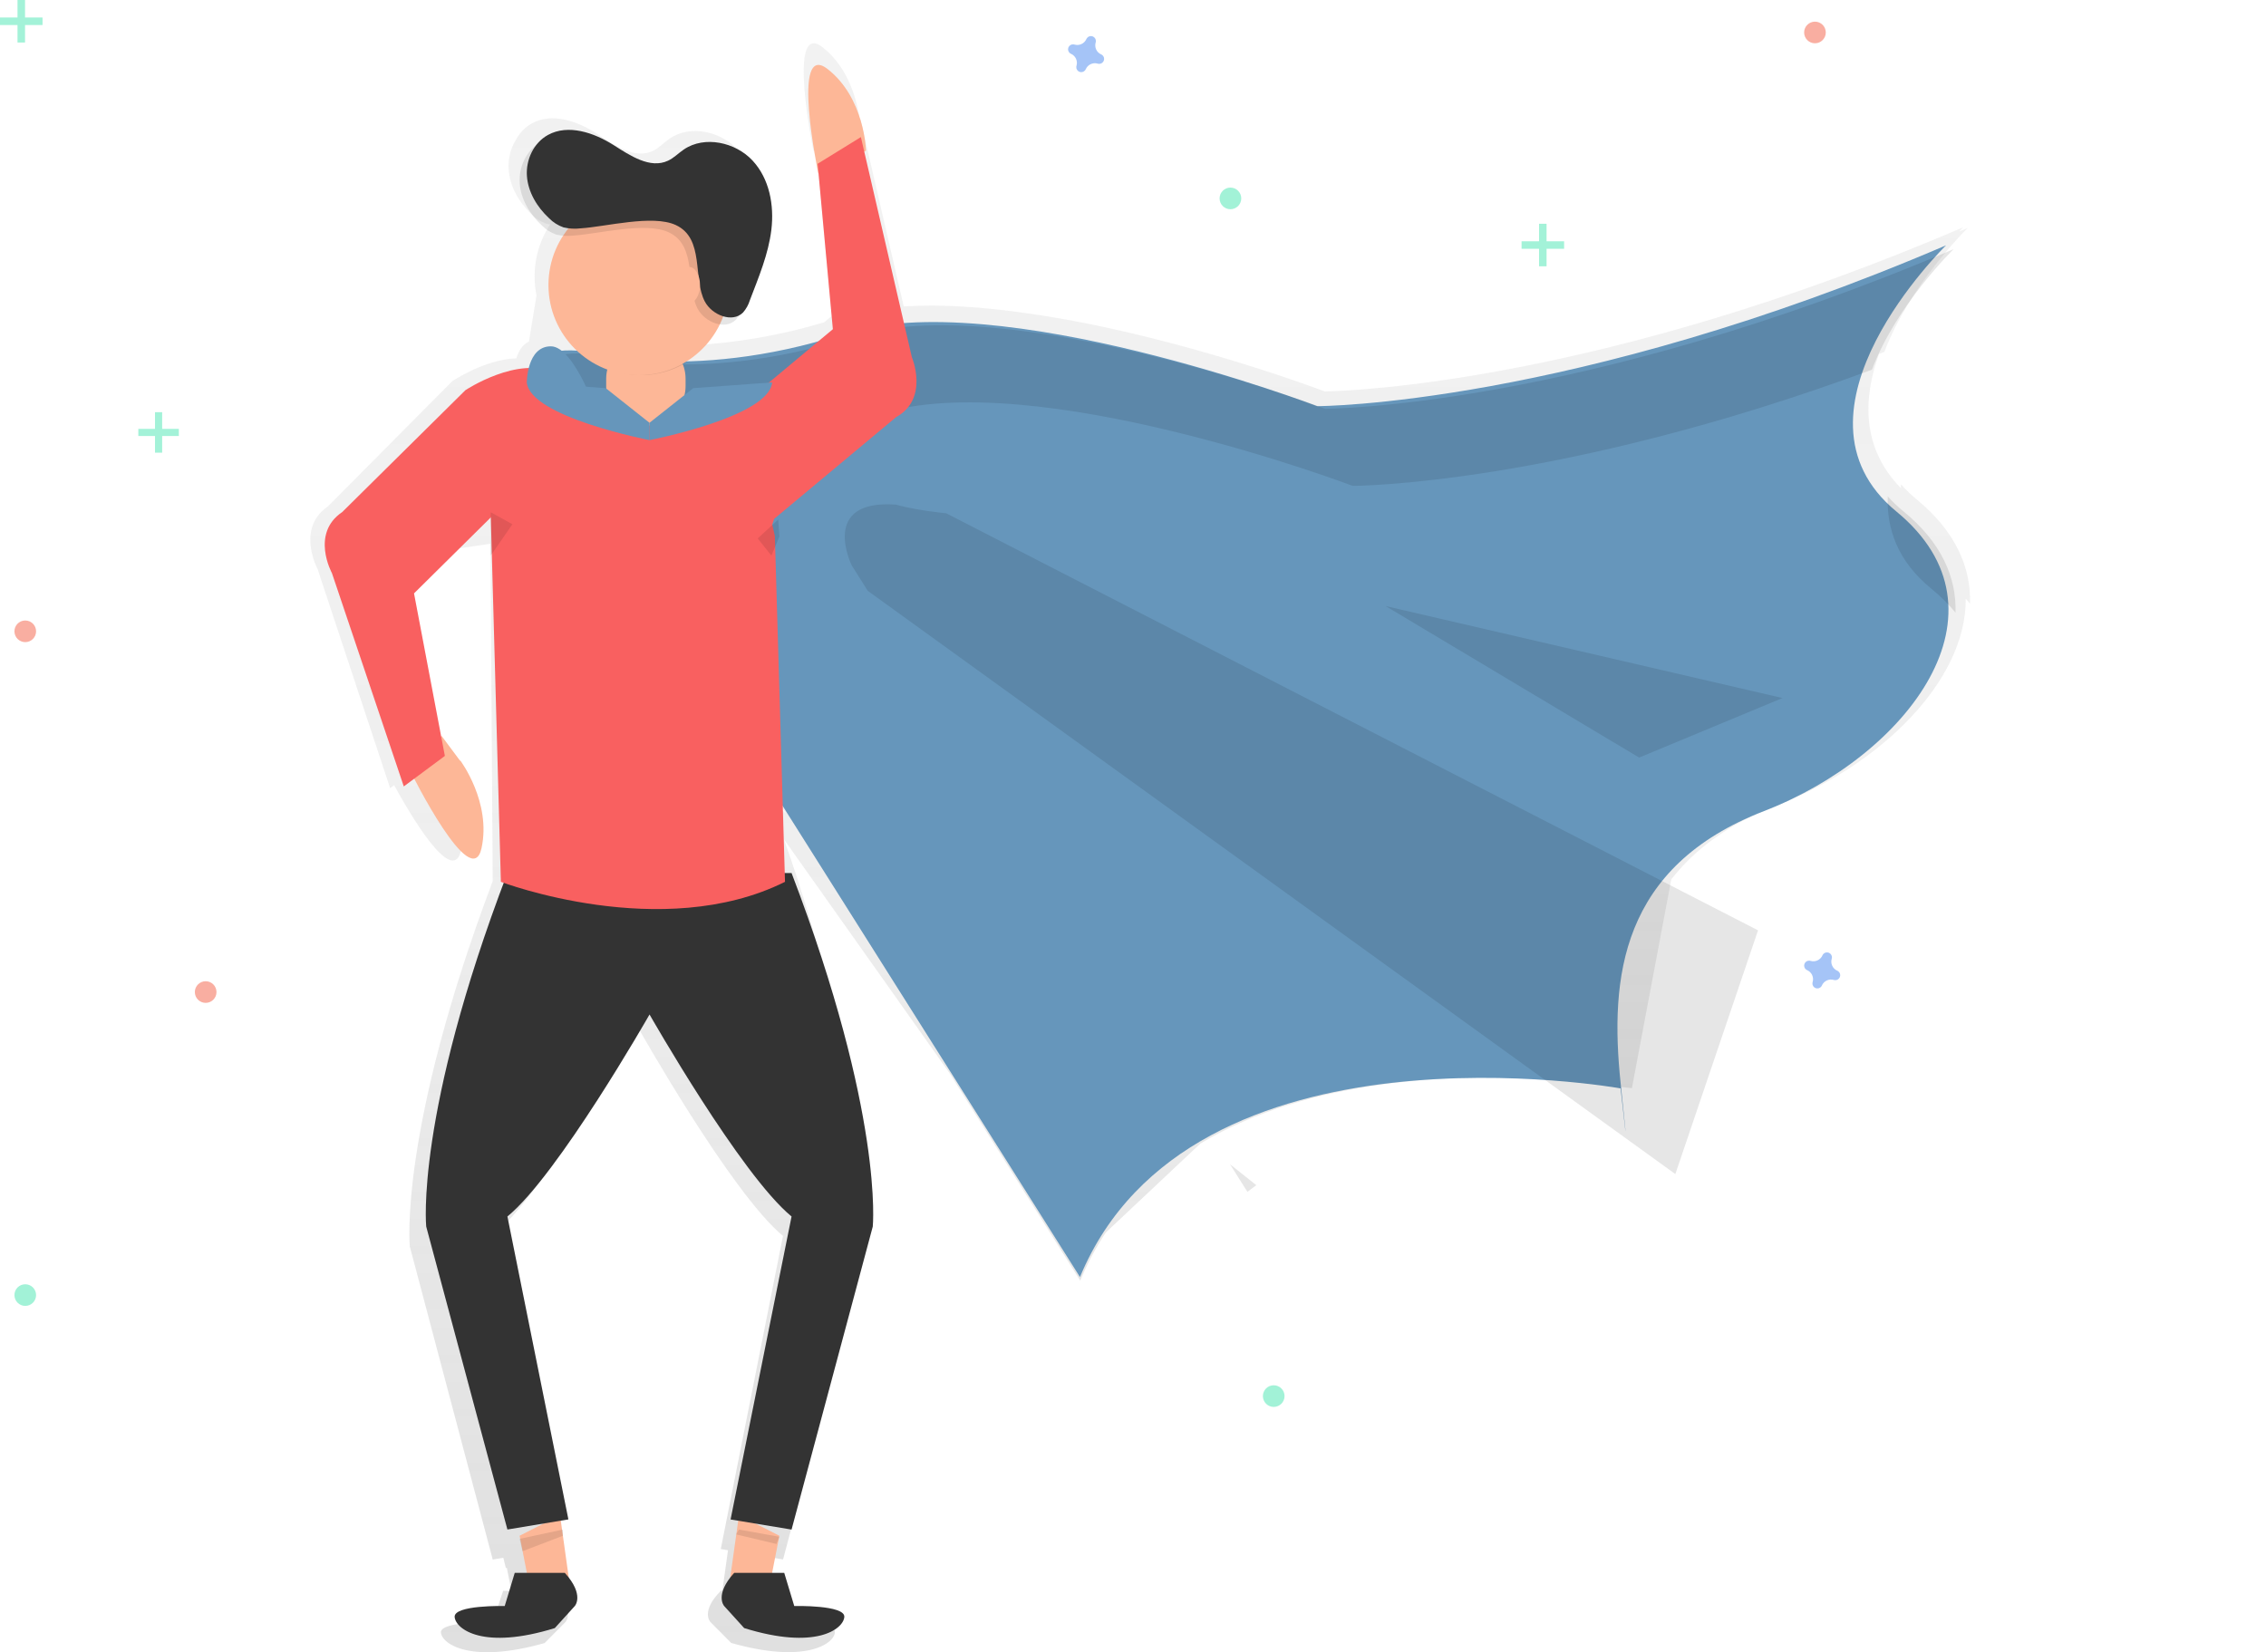 <?xml version="1.0" encoding="utf-8"?>
<svg width="314px" height="229px" viewBox="0 0 314 229" version="1.1" xmlns:xlink="http://www.w3.org/1999/xlink" xmlns="http://www.w3.org/2000/svg">
  <desc>Created with Lunacy</desc>
  <defs>
    <linearGradient x1="0.5" y1="1" x2="0.5" y2="1.5844469E-05" id="gradient_1">
      <stop offset="0" stop-color="#808080" stop-opacity="0.251" />
      <stop offset="0.54" stop-color="#808080" stop-opacity="0.122" />
      <stop offset="1" stop-color="#808080" stop-opacity="0.102" />
    </linearGradient>
    <path d="M7.089 14.588C7.089 14.588 22.368 19.194 43.763 12.284C65.158 5.374 109.471 22.264 109.471 22.264C109.471 22.264 144.617 22.264 196.574 0C196.574 0 172.889 23.032 189.697 36.852C206.506 50.672 191.226 70.632 171.36 78.31C151.494 85.988 149.968 101.342 151.494 115.93C153.02 130.519 151.494 116.698 151.494 116.698C151.494 116.698 91.898 105.951 76.616 142.809L0.976 23.035C0.976 23.035 -3.607 13.823 7.089 14.588Z" id="path_1" />
    <clipPath id="mask_1">
      <use xlink:href="#path_1" />
    </clipPath>
  </defs>
  <g id="undraw_superhero_kguv">
    <path d="M222.647 63.266C221.846 62.609 221.098 61.891 220.41 61.116C220.41 61.301 220.41 61.486 220.41 61.67C214.949 56.058 215.141 49.259 217.377 43.056L218.117 42.781C221.628 33.433 229.674 25.592 229.674 25.592L228.472 26.101C228.845 25.713 229.058 25.495 229.058 25.495C179.161 46.931 144.443 48.181 140.571 48.254C138.185 47.346 118.52 40.135 99.496 37.447C93.511 36.572 87.569 36.133 82.23 36.472L76.236 10.556L76.122 10.626C75.843 8.404 74.806 3.567 71.012 0.567C65.947 -3.417 69.72 14.912 69.72 14.912L70.135 14.716L72.257 37.795L71.223 38.667C65.227 40.467 59.039 41.541 52.791 41.866C53.943 40.793 54.892 39.518 55.592 38.104C56.409 38.273 57.257 38.02 57.849 37.428C58.046 37.22 58.213 36.984 58.346 36.729C58.621 36.28 58.843 35.799 59.007 35.297C60.251 31.931 61.61 28.556 62.013 24.99C62.415 21.424 61.754 17.555 59.37 14.882C56.987 12.209 52.64 11.192 49.722 13.257C48.967 13.789 48.327 14.498 47.497 14.903C44.969 16.135 42.165 14.137 39.811 12.594C37.076 10.799 33.463 9.512 30.628 11.14C29.744 11.659 29.016 12.41 28.524 13.314C27.747 14.555 27.381 16.013 27.481 17.476C27.643 19.828 28.903 22.017 30.589 23.64C31.156 24.238 31.852 24.696 32.624 24.978C32.821 25.039 33.022 25.083 33.225 25.111C31.326 28.004 30.649 31.54 31.344 34.937L30.295 41.331C29.363 41.77 28.843 42.729 28.551 43.668C24.166 43.798 19.678 46.825 19.678 46.825L2.442 64.183C-2.028 67.237 1.005 72.862 1.005 72.862L11.06 103.239L11.616 102.822C13.678 106.606 19.732 117.049 20.895 111.843C22.317 105.534 17.889 99.807 17.889 99.807L17.835 99.807L16.69 98.323L12.482 75.74L17.805 70.416L24.959 69.365L25.278 116.126C12.19 150.845 13.786 166.756 13.786 166.756L25.278 210.153L26.745 209.908L27.099 211.337L27.229 211.291L27.866 214.494L26.718 214.494L25.281 218.835C25.281 218.835 17.941 218.675 18.1 220.282C18.259 221.89 22.251 224.623 32.465 221.729L35.339 218.835C35.339 218.835 36.775 217.388 33.902 214.494L33.697 214.494L32.901 208.876L33.902 208.706L25.278 165.3C32.459 159.351 45.387 136.369 45.387 136.369C45.387 136.369 58.312 159.354 65.496 165.3L56.879 208.694L57.88 208.864L57.095 214.482L56.891 214.482C54.017 217.376 55.454 218.823 55.454 218.823L58.327 221.717C68.547 224.611 72.533 221.878 72.692 220.27C72.852 218.663 65.511 218.823 65.511 218.823L64.075 214.482L62.926 214.482L63.753 210.317L63.9 209.872L65.511 210.141L77.003 166.744C77.003 166.744 76.79 141.669 65.632 110.326L88.555 142.699L106.692 171.499C107.652 169.17 108.832 166.94 110.218 164.839L123.342 152.492C138.596 143.353 158.961 142.805 171.538 143.558L183.134 144.821L188.587 115.893C191.764 111.773 196.48 108.219 203.337 105.561C217.561 100.052 229.488 88.355 229.392 76.982C229.599 77.215 229.801 77.448 229.993 77.684C230.14 72.653 227.973 67.658 222.647 63.266ZM65.211 106.176L65.196 105.643L65.857 106.69L65.211 106.176Z" transform="translate(43 6)" id="Shape" fill="url(#gradient_1)" stroke="none" />
    <path d="M6.8 3.43L6.746 3.43L4.193 0L0.063 4.304L0.52 5.018L0 5.149C0 5.149 8.336 21.925 9.725 15.557C11.113 9.19 6.8 3.43 6.8 3.43Z" transform="translate(57 102)" id="Shape" fill="#FDB797" fill-rule="evenodd" stroke="none" />
    <path d="M7.092 14.608C7.092 14.608 22.379 19.22 43.785 12.3C65.19 5.381 109.525 22.294 109.525 22.294C109.525 22.294 144.688 22.294 196.67 0C196.67 0 172.973 23.063 189.79 36.901C206.607 50.74 191.32 70.726 171.444 78.415C151.568 86.103 150.041 101.477 151.568 116.085C153.095 130.693 151.568 116.855 151.568 116.855C151.568 116.855 91.943 106.092 76.653 143L0.977 23.066C0.977 23.066 -3.609 13.842 7.092 14.608Z" transform="translate(73 34)" id="83eae6ee-46c5-4585-a2a2-a187faac01c1" fill="#6696BB" fill-rule="evenodd" stroke="none" />
    <g id="Clipped" transform="translate(117.06 55.352)">
      <path d="M7.089 14.588C7.089 14.588 22.368 19.194 43.763 12.284C65.158 5.374 109.471 22.264 109.471 22.264C109.471 22.264 144.617 22.264 196.574 0C196.574 0 172.889 23.032 189.697 36.852C206.506 50.672 191.226 70.632 171.36 78.31C151.494 85.988 149.968 101.342 151.494 115.93C153.02 130.519 151.494 116.698 151.494 116.698C151.494 116.698 91.898 105.951 76.616 142.809L0.976 23.035C0.976 23.035 -3.607 13.823 7.089 14.588Z" id="c8ed4358-d450-436c-89b2-67b880a93208" fill="none" fill-rule="evenodd" stroke="none" />
      <g clip-path="url(#mask_1)">
        <g id="Group" transform="translate(-75.155 -30.051)">
          <path d="M0 0L190.247 137.426L201.707 103.646L0 0L0 0Z" id="Shape" fill="#000000" fill-opacity="0.1" fill-rule="evenodd" stroke="none" />
          <path d="M0 0L105.437 107.484L120.72 95.968L0 0L0 0Z" transform="translate(11.46 42.994)" id="Shape" fill="#000000" fill-opacity="0.1" fill-rule="evenodd" stroke="none" />
        </g>
      </g>
    </g>
    <g id="Group" transform="translate(74.075 34.263)" opacity="0.1">
      <path d="M10.917 25.183C10.917 25.183 26.197 29.761 47.592 22.893C68.987 16.024 113.293 32.815 113.293 32.815C113.293 32.815 141.726 32.815 185.247 16.712C188.688 7.623 196.574 0 196.574 0C144.605 22.129 109.471 22.129 109.471 22.129C109.471 22.129 65.155 5.341 43.763 12.21C22.371 19.078 7.089 14.5 7.089 14.5C-3.607 13.737 0.976 22.896 0.976 22.896L4.122 27.848C4.777 26.179 6.605 24.875 10.917 25.183Z" transform="translate(0.075 0.263)" id="Shape" fill="#000000" fill-rule="evenodd" stroke="none" />
      <path d="M2.207 2.091C1.422 1.453 0.688 0.754 0.013 0C-0.162 4.505 1.394 8.987 6.026 12.774C7.26 13.772 8.392 14.89 9.404 16.112C9.552 11.217 7.428 6.358 2.207 2.091Z" transform="translate(187.5 34.538)" id="Shape" fill="#000000" fill-rule="evenodd" stroke="none" />
    </g>
    <path d="M7 2.856L5.601 10L0 10L1.402 0L7 2.856L7 2.856Z" transform="translate(101 210)" id="Shape" fill="#FDB797" fill-rule="evenodd" stroke="none" />
    <path d="M6 1L5.601 2L0 0.668L0.399 0L6 1L6 1Z" transform="translate(102 212)" id="Shape" fill="#000000" fill-opacity="0.1" fill-rule="evenodd" stroke="none" />
    <path d="M0 2.856L1.4 10L7 10L5.6 0L0 2.856L0 2.856Z" transform="translate(72 210)" id="Shape" fill="#FDB797" fill-rule="evenodd" stroke="none" />
    <path d="M0 1.286L0.399 3L6 0.859L6 0L0 1.286L0 1.286Z" transform="translate(72 212)" id="Shape" fill="#000000" fill-opacity="0.1" fill-rule="evenodd" stroke="none" />
    <path d="M8 11.886C8 11.886 7.837 4.589 2.683 0.572C-2.471 -3.445 1.386 15 1.386 15L8 11.886Z" transform="translate(112 9)" id="Shape" fill="#FDB797" fill-rule="evenodd" stroke="none" />
    <path d="M15.266 0L8.328 0L6.94 4.595C6.94 4.595 -0.152 4.424 0.002 6.124C0.157 7.824 4.01 10.719 13.878 7.654L16.653 4.595C16.653 4.595 18.041 3.059 15.266 0Z" transform="translate(63 218)" id="Shape" fill="#333333" fill-rule="evenodd" stroke="none" />
    <path d="M1.734 0L8.672 0L10.06 4.595C10.06 4.595 17.152 4.424 16.997 6.124C16.843 7.824 12.99 10.719 3.122 7.654L0.347 4.595C0.347 4.595 -1.041 3.059 1.734 0Z" transform="translate(100 218)" id="Shape" fill="#333333" fill-rule="evenodd" stroke="none" />
    <path d="M50.687 0L11.312 0C-1.503 33.596 0.06 48.996 0.06 48.996L11.312 90.991L19.763 89.591L11.312 47.606C18.344 41.85 31.006 19.608 31.006 19.608C31.006 19.608 43.661 41.839 50.687 47.606L42.236 89.6L50.687 91L61.939 49.005C61.939 49.005 63.511 33.596 50.687 0Z" transform="translate(59 121)" id="Shape" fill="#333333" fill-rule="evenodd" stroke="none" />
    <path d="M0 0C0 0 22.117 6.75 39 0L0 0Z" transform="translate(70 121)" id="Shape" fill="#000000" fill-opacity="0.1" fill-rule="evenodd" stroke="none" />
    <path d="M23.752 19.981L12.371 31.243L16.645 53.771L10.954 58L0.996 28.433C0.996 28.433 -2.008 22.959 2.418 19.975L19.493 3.078C19.493 3.078 26.82 -1.78 31.857 0.71C36.894 3.199 23.654 19.802 23.654 19.802" transform="translate(45 51)" id="Shape" fill="#F96060" fill-rule="evenodd" stroke="none" />
    <path d="M0 52.293L1.406 103.222C1.406 103.222 23.734 111.722 40.779 103.222L39.372 55.28L39.013 53.695L39.273 52.915L56.17 38.818C60.801 36.253 58.354 30.498 58.354 30.498L51.294 0L45.298 3.697L47.41 26.628L35.377 36.669L35.076 36.654L4.23 35.318" transform="translate(68 19)" id="Shape" fill="#F96060" fill-rule="evenodd" stroke="none" />
    <path d="M5.499 0L5.501 0Q5.636 0 5.771 0.007Q5.906 0.013 6.04 0.026Q6.174 0.04 6.308 0.06Q6.441 0.079 6.574 0.106Q6.706 0.132 6.837 0.165Q6.968 0.198 7.097 0.237Q7.226 0.276 7.354 0.321Q7.481 0.367 7.605 0.419Q7.73 0.47 7.852 0.528Q7.974 0.586 8.093 0.649Q8.212 0.713 8.328 0.782Q8.444 0.852 8.556 0.927Q8.668 1.002 8.777 1.082Q8.885 1.163 8.99 1.248Q9.094 1.334 9.194 1.425Q9.294 1.515 9.389 1.611Q9.485 1.706 9.575 1.806Q9.666 1.906 9.752 2.01Q9.837 2.115 9.918 2.223Q9.998 2.332 10.073 2.444Q10.148 2.556 10.218 2.672Q10.287 2.788 10.351 2.907Q10.414 3.026 10.472 3.148Q10.53 3.27 10.581 3.395Q10.633 3.519 10.678 3.646Q10.724 3.774 10.763 3.903Q10.802 4.032 10.835 4.163Q10.868 4.294 10.894 4.426Q10.921 4.559 10.941 4.692Q10.96 4.826 10.973 4.96Q10.987 5.094 10.993 5.229Q11 5.364 11 5.499L11 6.501Q11 6.636 10.993 6.771Q10.987 6.906 10.973 7.04Q10.96 7.174 10.941 7.308Q10.921 7.441 10.894 7.574Q10.868 7.706 10.835 7.837Q10.802 7.968 10.763 8.097Q10.724 8.226 10.678 8.354Q10.633 8.481 10.581 8.605Q10.53 8.73 10.472 8.852Q10.414 8.974 10.351 9.093Q10.287 9.212 10.218 9.328Q10.148 9.444 10.073 9.556Q9.998 9.668 9.918 9.777Q9.837 9.885 9.752 9.99Q9.666 10.094 9.575 10.194Q9.485 10.294 9.389 10.389Q9.294 10.485 9.194 10.575Q9.094 10.666 8.99 10.752Q8.885 10.837 8.777 10.918Q8.668 10.998 8.556 11.073Q8.444 11.148 8.328 11.218Q8.212 11.287 8.093 11.351Q7.974 11.414 7.852 11.472Q7.73 11.53 7.605 11.581Q7.481 11.633 7.354 11.678Q7.226 11.724 7.097 11.763Q6.968 11.802 6.837 11.835Q6.706 11.868 6.574 11.894Q6.441 11.921 6.308 11.941Q6.174 11.96 6.04 11.973Q5.906 11.987 5.771 11.993Q5.636 12 5.501 12L5.499 12Q5.364 12 5.229 11.993Q5.094 11.987 4.96 11.973Q4.826 11.96 4.692 11.941Q4.559 11.921 4.426 11.894Q4.294 11.868 4.163 11.835Q4.032 11.802 3.903 11.763Q3.774 11.724 3.646 11.678Q3.519 11.633 3.395 11.581Q3.27 11.53 3.148 11.472Q3.026 11.414 2.907 11.351Q2.788 11.287 2.672 11.218Q2.556 11.148 2.444 11.073Q2.332 10.998 2.223 10.918Q2.115 10.837 2.01 10.752Q1.906 10.666 1.806 10.575Q1.706 10.485 1.611 10.389Q1.515 10.294 1.425 10.194Q1.334 10.094 1.248 9.99Q1.163 9.885 1.082 9.777Q1.002 9.668 0.927 9.556Q0.852 9.444 0.782 9.328Q0.713 9.212 0.649 9.093Q0.586 8.974 0.528 8.852Q0.47 8.73 0.419 8.605Q0.367 8.481 0.321 8.354Q0.276 8.226 0.237 8.097Q0.198 7.968 0.165 7.837Q0.132 7.706 0.106 7.574Q0.079 7.441 0.06 7.308Q0.04 7.174 0.026 7.04Q0.013 6.906 0.007 6.771Q0 6.636 0 6.501L0 5.499Q0 5.364 0.007 5.229Q0.013 5.094 0.026 4.96Q0.04 4.826 0.06 4.692Q0.079 4.559 0.106 4.426Q0.132 4.294 0.165 4.163Q0.198 4.032 0.237 3.903Q0.276 3.774 0.321 3.646Q0.367 3.519 0.419 3.395Q0.47 3.27 0.528 3.148Q0.586 3.026 0.649 2.907Q0.713 2.788 0.782 2.672Q0.852 2.556 0.927 2.444Q1.002 2.332 1.082 2.223Q1.163 2.115 1.248 2.01Q1.334 1.906 1.425 1.806Q1.515 1.706 1.611 1.611Q1.706 1.515 1.806 1.425Q1.906 1.334 2.01 1.248Q2.115 1.163 2.223 1.082Q2.332 1.002 2.444 0.927Q2.556 0.852 2.672 0.782Q2.788 0.713 2.907 0.649Q3.026 0.586 3.148 0.528Q3.27 0.47 3.395 0.419Q3.519 0.367 3.646 0.321Q3.774 0.276 3.903 0.237Q4.032 0.198 4.163 0.165Q4.294 0.132 4.426 0.106Q4.559 0.079 4.692 0.06Q4.826 0.04 4.96 0.026Q5.094 0.013 5.229 0.007Q5.364 0 5.499 0Z" transform="translate(84 47)" id="Rectangle-path" fill="#FDB797" fill-rule="evenodd" stroke="none" />
    <path d="M1.57898e-14 4.371C3.33 5.494 7.007 5.099 10 3.298C9.253 1.322 7.31 0.006 5.133 0L5.133 0C2.53 0.009 0.335 1.877 0 4.371L1.57898e-14 4.371Z" transform="translate(85 47)" id="Shape" fill="#000000" fill-opacity="0.1" fill-rule="evenodd" stroke="none" />
    <path d="M12.5 25C19.404 25 25 19.404 25 12.5C25 5.596 19.404 0 12.5 0C5.596 0 0 5.596 0 12.5C0 19.404 5.596 25 12.5 25Z" transform="translate(76 27)" id="Oval" fill="#FDB797" fill-rule="evenodd" stroke="none" />
    <path d="M7.462 13.648C6.67 13.744 5.867 13.7 5.091 13.518C4.329 13.251 3.642 12.816 3.084 12.247C1.418 10.7 0.177 8.635 0.016 6.405C-0.145 4.175 0.928 1.813 2.926 0.707C5.723 -0.835 9.29 0.383 11.987 2.084C14.307 3.554 17.077 5.44 19.57 4.272C20.388 3.89 21.021 3.216 21.766 2.713C24.645 0.757 28.933 1.722 31.283 4.255C33.633 6.787 34.293 10.453 33.889 13.836C33.484 17.219 32.146 20.417 30.918 23.605C30.727 24.235 30.403 24.819 29.966 25.32C28.47 26.806 25.67 25.653 24.685 23.811C22.973 20.608 24.685 15.054 20.641 13.186C17.421 11.703 10.92 13.43 7.462 13.648Z" transform="translate(72 19)" id="Shape" fill="#000000" fill-opacity="0.1" fill-rule="evenodd" stroke="none" />
    <path d="M7.462 13.648C6.67 13.744 5.867 13.7 5.091 13.518C4.329 13.251 3.642 12.816 3.084 12.247C1.418 10.7 0.177 8.635 0.016 6.405C-0.145 4.175 0.928 1.813 2.926 0.707C5.723 -0.835 9.29 0.383 11.987 2.084C14.307 3.554 17.077 5.44 19.57 4.272C20.388 3.89 21.021 3.216 21.766 2.713C24.645 0.757 28.933 1.722 31.283 4.255C33.633 6.787 34.293 10.453 33.889 13.836C33.484 17.219 32.128 20.417 30.912 23.605C30.721 24.235 30.397 24.819 29.96 25.32C28.464 26.806 25.664 25.653 24.679 23.811C22.967 20.608 24.679 15.054 20.634 13.186C17.43 11.703 10.917 13.433 7.462 13.648Z" transform="translate(73 18)" id="Shape" fill="#333333" fill-rule="evenodd" stroke="none" />
    <path d="M1.5 5C2.328 5 3 3.881 3 2.5C3 1.119 2.328 0 1.5 0C0.672 0 0 1.119 0 2.5C0 3.881 0.672 5 1.5 5Z" transform="translate(94 37)" id="Oval" fill="#FDB797" fill-rule="evenodd" stroke="none" />
    <path d="M0 0L3 1.662L0 6L0 0L0 0Z" transform="translate(68 71)" id="Shape" fill="#000000" fill-opacity="0.1" fill-rule="evenodd" stroke="none" />
    <path d="M2.841 0L0 2.632L1.893 5L3 2.368L2.841 0L2.841 0Z" transform="translate(105 72)" id="Shape" fill="#000000" fill-opacity="0.1" fill-rule="evenodd" stroke="none" />
    <path d="M17 5.599L17 8C17 8 0.422 4.802 0 0L10.941 0.8L17 5.599Z" transform="translate(73 53)" id="Shape" fill="#6696BB" fill-rule="evenodd" stroke="none" />
    <path d="M0 5.599L0 8C0 8 16.578 4.802 17 0L6.059 0.8L0 5.599Z" transform="translate(90 53)" id="Shape" fill="#6696BB" fill-rule="evenodd" stroke="none" />
    <path d="M0 0L55 12.749L35.138 21L0 0L0 0Z" transform="translate(192 84)" id="Shape" fill="#000000" fill-opacity="0.1" fill-rule="evenodd" stroke="none" />
    <path d="M0 4.998C0 4.998 0 0 3.334 0C6.669 0 10 10 10 10L0 4.998Z" transform="translate(73 48)" id="Shape" fill="#6696BB" fill-rule="evenodd" stroke="none" />
    <path d="M1.5 3C2.328 3 3 2.328 3 1.5C3 0.672 2.328 0 1.5 0C0.672 0 0 0.672 0 1.5C0 2.328 0.672 3 1.5 3Z" transform="translate(2 86)" id="Oval" fill="#F55F44" fill-opacity="0.5" fill-rule="evenodd" stroke="none" />
    <path d="M1.5 3C2.328 3 3 2.328 3 1.5C3 0.672 2.328 0 1.5 0C0.672 0 0 0.672 0 1.5C0 2.328 0.672 3 1.5 3Z" transform="translate(27 136)" id="Oval" fill="#F55F44" fill-opacity="0.5" fill-rule="evenodd" stroke="none" />
    <path d="M1.5 3C2.328 3 3 2.328 3 1.5C3 0.672 2.328 0 1.5 0C0.672 0 0 0.672 0 1.5C0 2.328 0.672 3 1.5 3Z" transform="translate(250 3)" id="Oval" fill="#F55F44" fill-opacity="0.5" fill-rule="evenodd" stroke="none" />
    <path d="M4.596 2.542C3.956 2.264 3.626 1.551 3.829 0.883C3.845 0.834 3.854 0.783 3.858 0.731L3.858 0.731C3.877 0.428 3.694 0.148 3.408 0.042C3.122 -0.063 2.801 0.032 2.619 0.276L2.619 0.276C2.587 0.318 2.561 0.363 2.541 0.411C2.261 1.048 1.55 1.375 0.884 1.174C0.835 1.159 0.784 1.149 0.732 1.145L0.732 1.145C0.428 1.126 0.148 1.309 0.042 1.595C-0.063 1.88 0.032 2.201 0.276 2.384L0.276 2.384C0.318 2.415 0.363 2.441 0.412 2.461C1.046 2.743 1.371 3.453 1.169 4.117C1.153 4.166 1.143 4.217 1.14 4.269L1.14 4.269C1.121 4.572 1.304 4.852 1.59 4.958C1.875 5.063 2.196 4.968 2.379 4.724L2.379 4.724C2.411 4.682 2.437 4.637 2.457 4.589C2.736 3.949 3.449 3.62 4.117 3.822C4.166 3.838 4.217 3.848 4.269 3.851L4.269 3.851C4.572 3.87 4.851 3.688 4.957 3.404C5.062 3.12 4.97 2.8 4.729 2.616L4.729 2.616C4.687 2.586 4.643 2.562 4.596 2.542L4.596 2.542Z" transform="translate(148 5)" id="Shape" fill="#4D8AF0" fill-opacity="0.5" fill-rule="evenodd" stroke="none" />
    <path d="M4.589 2.539C3.951 2.261 3.622 1.549 3.824 0.882C3.84 0.833 3.849 0.782 3.853 0.73L3.853 0.73C3.872 0.427 3.689 0.147 3.404 0.042C3.119 -0.063 2.799 0.032 2.616 0.275L2.616 0.275C2.585 0.317 2.559 0.363 2.539 0.411C2.261 1.049 1.549 1.378 0.882 1.176C0.833 1.16 0.782 1.151 0.73 1.147L0.73 1.147C0.427 1.128 0.147 1.311 0.042 1.596C-0.063 1.881 0.032 2.201 0.275 2.384L0.275 2.384C0.317 2.415 0.363 2.441 0.411 2.461C1.049 2.739 1.378 3.451 1.176 4.118C1.16 4.167 1.151 4.218 1.147 4.269L1.147 4.269C1.128 4.573 1.311 4.853 1.596 4.958C1.881 5.063 2.201 4.968 2.384 4.725L2.384 4.725C2.415 4.683 2.441 4.637 2.461 4.589C2.739 3.951 3.451 3.622 4.118 3.824C4.167 3.84 4.218 3.849 4.269 3.853L4.269 3.853C4.573 3.872 4.853 3.689 4.958 3.404C5.063 3.119 4.968 2.799 4.725 2.616L4.725 2.616C4.683 2.585 4.637 2.559 4.589 2.539Z" transform="translate(250 132)" id="Shape" fill="#4D8AF0" fill-opacity="0.5" fill-rule="evenodd" stroke="none" />
    <path d="M1.5 3C2.328 3 3 2.328 3 1.5C3 0.672 2.328 0 1.5 0C0.672 0 0 0.672 0 1.5C0 2.328 0.672 3 1.5 3Z" transform="translate(175 192)" id="Oval" fill="#47E6B1" fill-opacity="0.5" fill-rule="evenodd" stroke="none" />
    <path d="M1.5 3C2.328 3 3 2.328 3 1.5C3 0.672 2.328 0 1.5 0C0.672 0 0 0.672 0 1.5C0 2.328 0.672 3 1.5 3Z" transform="translate(2 178)" id="Oval" fill="#47E6B1" fill-opacity="0.5" fill-rule="evenodd" stroke="none" />
    <path d="M1.5 3C2.328 3 3 2.328 3 1.5C3 0.672 2.328 0 1.5 0C0.672 0 0 0.672 0 1.5C0 2.328 0.672 3 1.5 3Z" transform="translate(169 26)" id="Oval" fill="#47E6B1" fill-opacity="0.5" fill-rule="evenodd" stroke="none" />
    <g id="Group" opacity="0.5">
      <path d="M0 0L1.041 0L1.041 5.895L0 5.895L0 0Z" transform="translate(2.427 0)" id="Rectangle-path" fill="#47E6B1" fill-rule="evenodd" stroke="none" />
      <path d="M0 0L1.041 0L1.041 5.895L0 5.895L0 0Z" transform="matrix(-4.371139E-08 1 -1 -4.371139E-08 5.895 2.427)" id="Rectangle-path" fill="#47E6B1" fill-rule="evenodd" stroke="none" />
    </g>
    <g id="Group" transform="translate(19 57)" opacity="0.5">
      <path d="M0 0L0.991 0L0.991 5.614L0 5.614L0 0Z" transform="translate(2.48 0.129)" id="Rectangle-path" fill="#47E6B1" fill-rule="evenodd" stroke="none" />
      <path d="M0 0L0.991 0L0.991 5.614L0 5.614L0 0Z" transform="matrix(-4.371139E-08 1 -1 -4.371139E-08 5.783 2.44)" id="Rectangle-path" fill="#47E6B1" fill-rule="evenodd" stroke="none" />
    </g>
    <g id="Group" transform="translate(210 31)" opacity="0.5">
      <path d="M0 0L1.041 0L1.041 5.895L0 5.895L0 0Z" transform="translate(3.268 0.015)" id="Rectangle-path" fill="#47E6B1" fill-rule="evenodd" stroke="none" />
      <path d="M0 0L1.041 0L1.041 5.895L0 5.895L0 0Z" transform="matrix(-4.371139E-08 1 -1 -4.371139E-08 6.739 2.442)" id="Rectangle-path" fill="#47E6B1" fill-rule="evenodd" stroke="none" />
    </g>
  </g>
</svg>